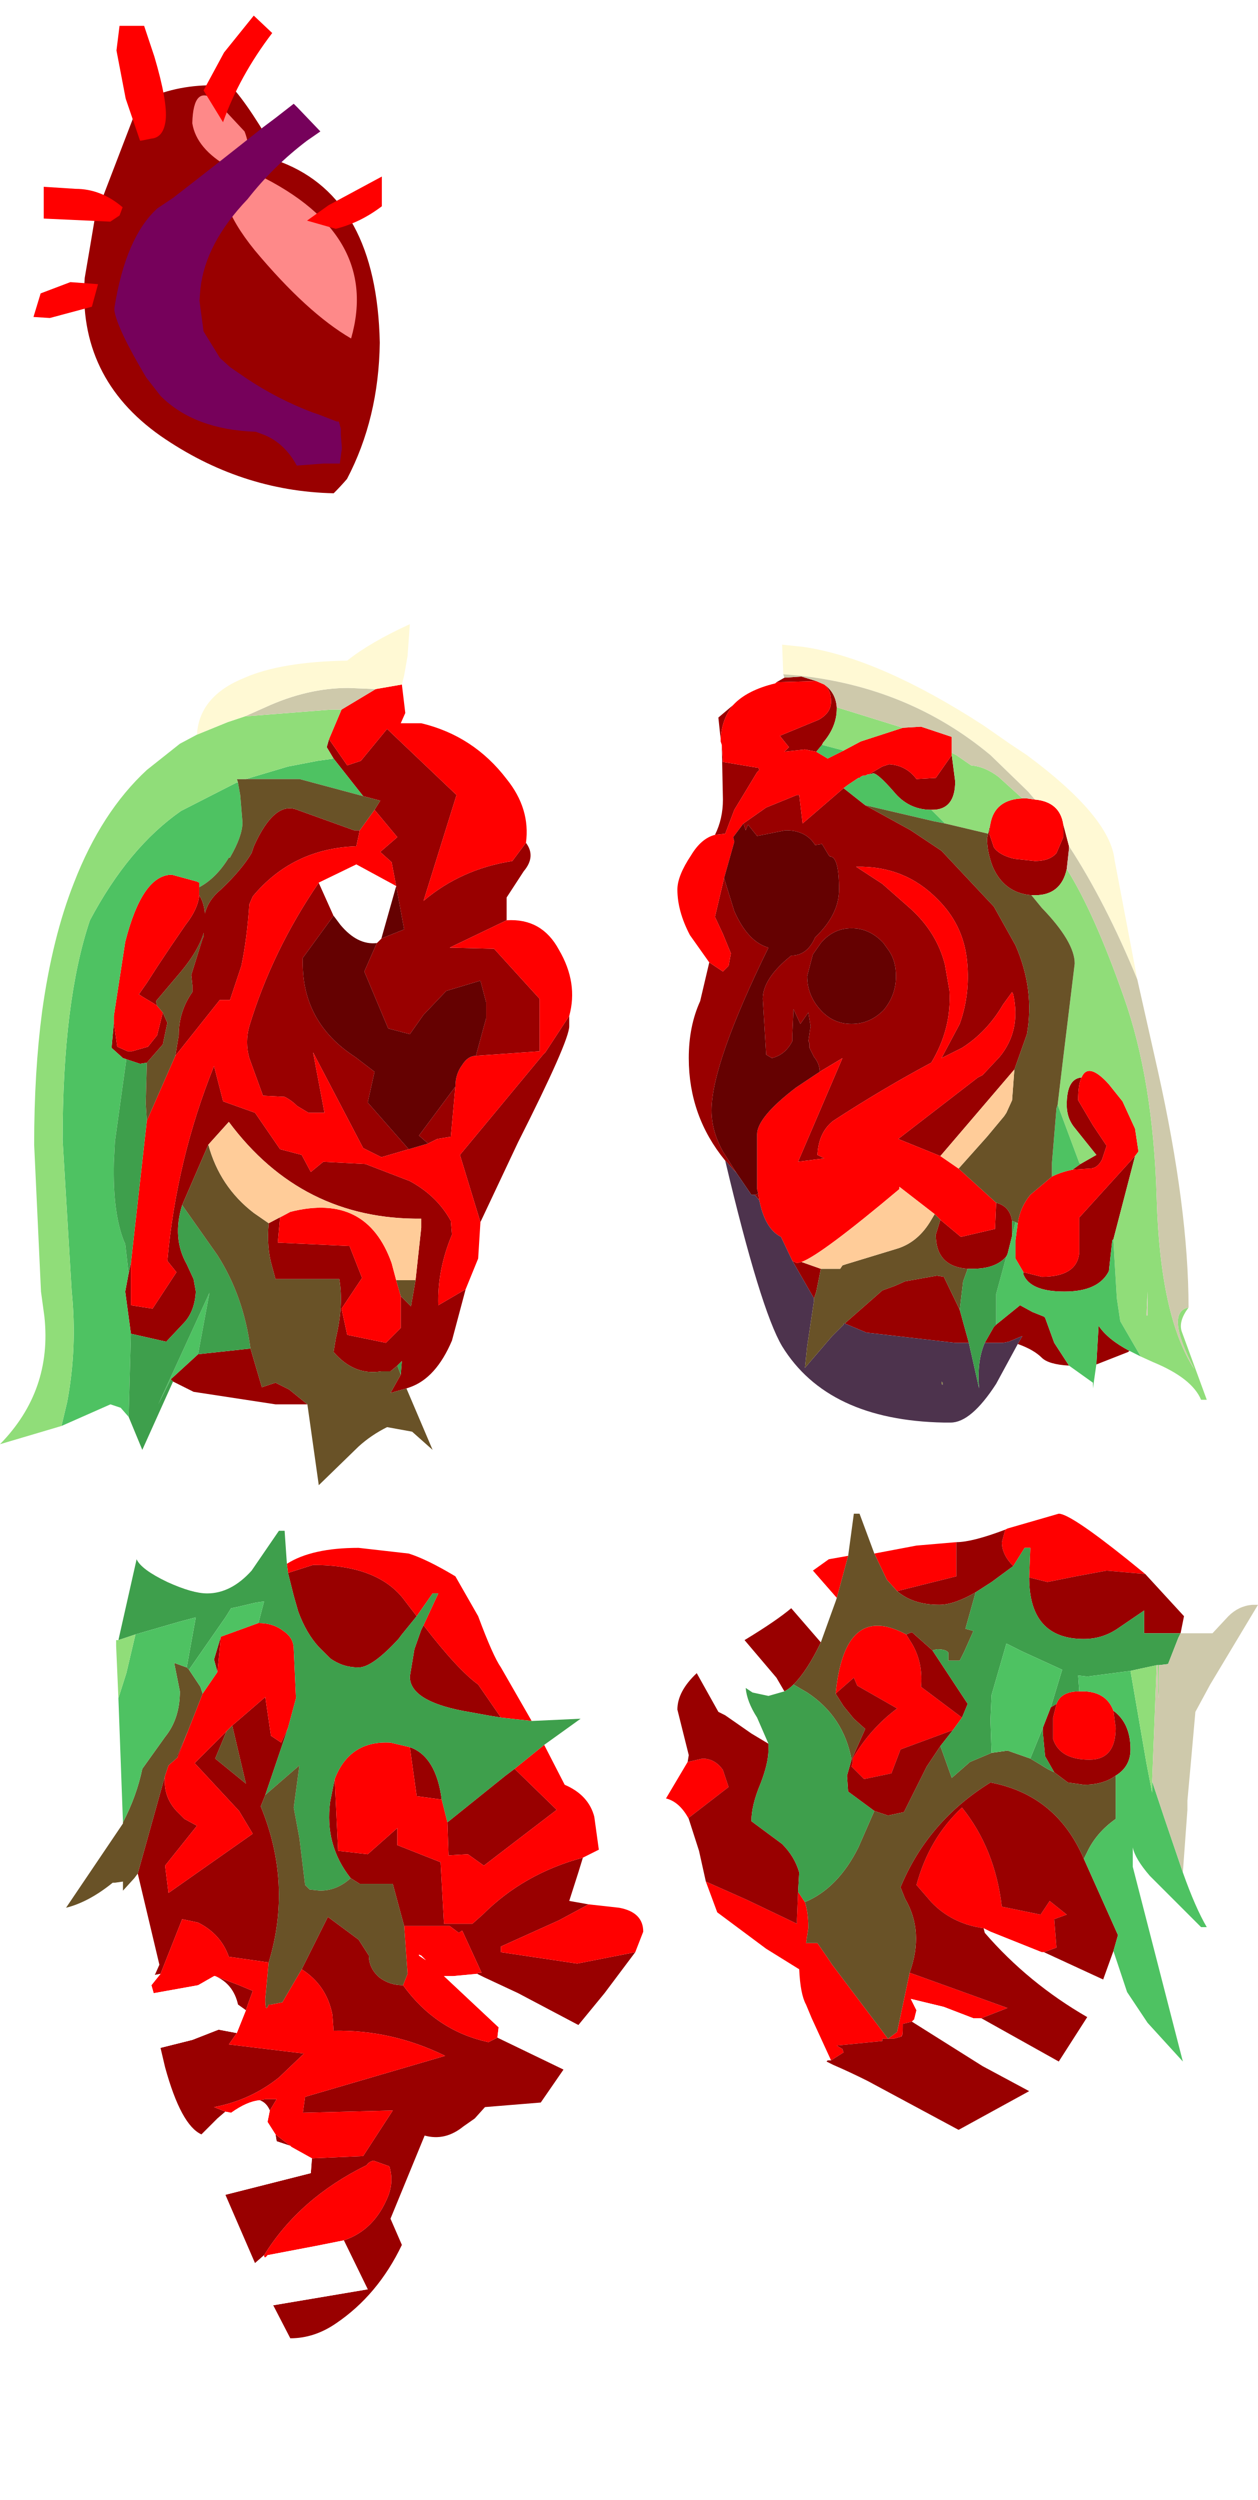 <?xml version="1.0" encoding="UTF-8" standalone="no"?>
<svg xmlns:ffdec="https://www.free-decompiler.com/flash" xmlns:xlink="http://www.w3.org/1999/xlink" ffdec:objectType="frame" height="109.75px" width="55.25px" xmlns="http://www.w3.org/2000/svg">
  <g transform="matrix(1.0, 0.0, 0.0, 1.0, 25.6, 57.8)">
    <use ffdec:characterId="1169" height="24.15" id="heart" transform="matrix(0.9, 0.0, 0.0, 0.9, -24.13, -57.79)" width="18.6" xlink:href="#sprite0"/>
    <use ffdec:characterId="1624" height="34.15" id="chunk1" transform="matrix(1.0, 0.0, 0.0, 1.0, 4.15, -29.5)" width="23.25" xlink:href="#sprite6"/>
    <use ffdec:characterId="1626" height="28.3" id="chunk2" transform="matrix(1.0, 0.0, 0.0, 1.0, 2.15, 7.4)" width="27.5" xlink:href="#sprite7"/>
    <use ffdec:characterId="1628" height="35.45" id="chunk3" transform="matrix(1.0, 0.0, 0.0, 1.0, -22.7, 9.4)" width="26.25" xlink:href="#sprite8"/>
    <use ffdec:characterId="1630" height="37.8" id="chunk4" transform="matrix(1.0, 0.0, 0.0, 1.0, -25.6, -30.4)" width="25.15" xlink:href="#sprite9"/>
    <use ffdec:characterId="1138" height="0.0" id="spineRef" transform="matrix(1.0, 0.0, 0.0, 1.0, 5.05, -33.2)" width="0.0" xlink:href="#sprite10"/>
  </g>
  <defs>
    <g id="sprite0" transform="matrix(1.0, 0.0, 0.0, 1.0, 9.7, 14.1)">
      <use ffdec:characterId="1152" height="20.0" transform="matrix(1.0, 0.0, 0.0, 1.0, -7.25, -9.95)" width="15.2" xlink:href="#morphshape0"/>
      <use ffdec:characterId="1153" height="13.85" transform="matrix(1.0, 0.0, 0.0, 1.0, -1.95, -9.45)" width="8.55" xlink:href="#morphshape1"/>
      <use ffdec:characterId="1154" height="18.1" transform="matrix(1.0, 0.0, 0.0, 1.0, -5.75, -9.5)" width="11.1" xlink:href="#morphshape2"/>
      <use ffdec:characterId="1156" height="2.55" transform="matrix(1.0, 0.0, 0.0, 1.0, 3.65, -5.5)" width="3.65" xlink:href="#sprite1"/>
      <use ffdec:characterId="1158" height="5.2" transform="matrix(1.0, 0.0, 0.0, 1.0, -1.4, -13.35)" width="3.35" xlink:href="#sprite2"/>
      <use ffdec:characterId="1160" height="5.6" transform="matrix(1.0, 0.0, 0.0, 1.0, -5.65, -12.85)" width="2.4" xlink:href="#sprite3"/>
      <use ffdec:characterId="1162" height="1.7" transform="matrix(1.0, 0.0, 0.0, 1.0, -9.2, -5.0)" width="3.85" xlink:href="#sprite4"/>
      <use ffdec:characterId="1164" height="1.75" transform="matrix(1.0, 0.0, 0.0, 1.0, -9.7, -0.35)" width="3.15" xlink:href="#sprite5"/>
    </g>
    <g id="morphshape0" transform="matrix(1.0, 0.0, 0.0, 1.0, 7.25, 9.95)">
      <path d="M-7.2 -0.55 Q-7.55 4.3 -3.5 7.15 0.4 9.85 4.95 9.95 5.3 9.6 5.6 9.25 7.15 6.3 7.2 2.6 7.05 -4.4 2.4 -6.2 0.85 -8.95 -0.05 -9.9 L-1.2 -9.95 Q-3.05 -9.9 -4.55 -9.1 L-6.7 -3.5 Q-6.95 -2.0 -7.2 -0.55" fill="#990000" fill-rule="evenodd" stroke="none"/>
      <path d="M-7.2 -0.55 Q-6.95 -2.0 -6.7 -3.5 L-4.55 -9.1 Q-3.05 -9.9 -1.2 -9.95 L-0.05 -9.9 Q0.85 -8.95 2.4 -6.2 7.05 -4.4 7.2 2.6 7.15 6.3 5.6 9.25 5.3 9.6 4.95 9.95 0.4 9.85 -3.5 7.15 -7.55 4.3 -7.2 -0.55 Z" fill="none" stroke="#000000" stroke-linecap="round" stroke-linejoin="round" stroke-opacity="0.0" stroke-width="0.0"/>
    </g>
    <g id="morphshape1" transform="matrix(1.0, 0.0, 0.0, 1.0, 1.95, 9.45)">
      <path d="M-1.95 -8.1 Q-1.75 -6.85 -0.15 -5.95 -1.05 -4.55 1.1 -1.9 3.65 1.15 5.8 2.4 7.3 -2.85 0.8 -5.8 0.9 -6.95 0.6 -7.7 -0.1 -8.45 -0.8 -9.2 -1.9 -10.05 -1.95 -8.1" fill="#fe8989" fill-rule="evenodd" stroke="none"/>
      <path d="M-1.95 -8.1 Q-1.9 -10.05 -0.8 -9.2 -0.1 -8.45 0.6 -7.7 0.9 -6.95 0.8 -5.8 7.3 -2.85 5.8 2.4 3.65 1.15 1.1 -1.9 -1.05 -4.55 -0.15 -5.95 -1.75 -6.85 -1.95 -8.1 Z" fill="none" stroke="#000000" stroke-linecap="round" stroke-linejoin="round" stroke-opacity="0.0" stroke-width="0.0"/>
    </g>
    <g id="morphshape2" transform="matrix(1.0, 0.0, 0.0, 1.0, 5.75, 9.5)">
      <path d="M-5.75 0.9 L-5.75 1.05 Q-5.6 1.95 -4.2 4.3 L-3.5 5.2 Q-1.85 6.85 1.15 6.95 L1.55 7.1 Q2.55 7.5 3.15 8.6 3.8 8.55 4.45 8.5 L5.25 8.5 5.35 7.75 5.3 7.1 5.3 6.8 5.2 6.45 5.1 6.45 4.2 6.1 3.9 6.0 Q2.2 5.35 0.7 4.35 L-0.1 3.8 -0.6 3.35 -1.4 2.05 Q-1.5 1.3 -1.6 0.55 L-1.55 -0.05 Q-1.3 -2.25 0.75 -4.4 L0.75 -4.4 Q2.0 -6.0 3.65 -7.25 L4.3 -7.7 3.2 -8.85 3.0 -9.05 2.1 -8.35 1.5 -7.9 Q-0.7 -6.15 -2.9 -4.45 L-3.65 -3.95 Q-5.2 -2.55 -5.75 0.9" fill="#76015b" fill-rule="evenodd" stroke="none"/>
      <path d="M-5.75 0.9 Q-5.2 -2.55 -3.65 -3.95 L-2.9 -4.45 Q-0.7 -6.15 1.5 -7.9 L2.1 -8.35 3.0 -9.05 3.2 -8.85 4.3 -7.7 3.65 -7.25 Q2.0 -6.0 0.75 -4.4 L0.75 -4.4 Q-1.3 -2.25 -1.55 -0.05 L-1.6 0.55 Q-1.5 1.3 -1.4 2.05 L-0.6 3.35 -0.1 3.8 0.7 4.35 Q2.2 5.35 3.9 6.0 L4.2 6.1 5.1 6.45 5.2 6.45 5.3 6.8 5.3 7.1 5.35 7.75 5.25 8.5 4.45 8.5 Q3.8 8.55 3.15 8.6 2.55 7.5 1.55 7.1 L1.15 6.95 Q-1.85 6.85 -3.5 5.2 L-4.2 4.3 Q-5.6 1.95 -5.75 1.05 L-5.75 0.9 Z" fill="none" stroke="#000000" stroke-linecap="round" stroke-linejoin="round" stroke-opacity="0.0" stroke-width="0.0"/>
    </g>
    <g id="sprite1" transform="matrix(1.0, 0.0, 0.0, 1.0, 1.8, 1.3)">
      <use ffdec:characterId="1155" height="2.55" transform="matrix(1.0, 0.0, 0.0, 1.0, -1.8, -1.3)" width="3.65" xlink:href="#shape0"/>
    </g>
    <g id="shape0" transform="matrix(1.0, 0.0, 0.0, 1.0, 1.8, 1.3)">
      <path d="M-1.8 0.85 L-0.75 0.1 1.85 -1.3 1.85 0.15 Q0.8 0.95 -0.4 1.25 L-1.8 0.85" fill="#ff0000" fill-rule="evenodd" stroke="none"/>
    </g>
    <g id="sprite2" transform="matrix(1.0, 0.0, 0.0, 1.0, 1.65, 2.6)">
      <use ffdec:characterId="1157" height="5.2" transform="matrix(1.0, 0.0, 0.0, 1.0, -1.65, -2.6)" width="3.35" xlink:href="#shape1"/>
    </g>
    <g id="shape1" transform="matrix(1.0, 0.0, 0.0, 1.0, 1.65, 2.6)">
      <path d="M1.7 -1.75 Q0.1 0.35 -0.7 2.6 L-1.65 1.05 -0.65 -0.8 0.8 -2.6 1.7 -1.75" fill="#ff0000" fill-rule="evenodd" stroke="none"/>
    </g>
    <g id="sprite3" transform="matrix(1.0, 0.0, 0.0, 1.0, 1.2, 2.8)">
      <use ffdec:characterId="1159" height="5.6" transform="matrix(1.0, 0.0, 0.0, 1.0, -1.2, -2.8)" width="2.4" xlink:href="#shape2"/>
    </g>
    <g id="shape2" transform="matrix(1.0, 0.0, 0.0, 1.0, 1.2, 2.8)">
      <path d="M-1.05 -2.8 L0.15 -2.8 0.65 -1.3 Q1.3 0.9 1.2 1.8 1.1 2.65 0.5 2.7 L0.0 2.8 -0.05 2.8 -0.75 0.75 -1.2 -1.6 -1.05 -2.8" fill="#ff0000" fill-rule="evenodd" stroke="none"/>
    </g>
    <g id="sprite4" transform="matrix(1.0, 0.0, 0.0, 1.0, 1.95, 0.85)">
      <use ffdec:characterId="1161" height="1.7" transform="matrix(1.0, 0.0, 0.0, 1.0, -1.95, -0.85)" width="3.85" xlink:href="#shape3"/>
    </g>
    <g id="shape3" transform="matrix(1.0, 0.0, 0.0, 1.0, 1.95, 0.85)">
      <path d="M1.75 0.55 L1.3 0.85 -1.95 0.7 -1.95 -0.85 -0.4 -0.75 Q0.85 -0.75 1.9 0.15 L1.75 0.55" fill="#ff0000" fill-rule="evenodd" stroke="none"/>
    </g>
    <g id="sprite5" transform="matrix(1.0, 0.0, 0.0, 1.0, 1.6, 0.85)">
      <use ffdec:characterId="1163" height="1.75" transform="matrix(1.0, 0.0, 0.0, 1.0, -1.6, -0.85)" width="3.15" xlink:href="#shape4"/>
    </g>
    <g id="shape4" transform="matrix(1.0, 0.0, 0.0, 1.0, 1.6, 0.85)">
      <path d="M0.2 -0.85 L1.55 -0.75 1.25 0.35 -0.8 0.9 -1.6 0.85 -1.25 -0.3 0.2 -0.85" fill="#ff0000" fill-rule="evenodd" stroke="none"/>
    </g>
    <g id="sprite6" transform="matrix(1.0, 0.0, 0.0, 1.0, 11.1, 17.85)">
      <use ffdec:characterId="1623" height="34.15" transform="matrix(1.0, 0.0, 0.0, 1.0, -11.1, -17.85)" width="23.25" xlink:href="#shape5"/>
    </g>
    <g id="shape5" transform="matrix(1.0, 0.0, 0.0, 1.0, 11.1, 17.85)">
      <path d="M0.55 14.55 L0.55 14.65 0.5 14.6 0.5 14.5 0.55 14.55" fill="#8d8c47" fill-rule="evenodd" stroke="none"/>
      <path d="M-5.0 -13.15 L-5.5 -13.25 -6.4 -13.15 -6.2 -13.35 -6.6 -13.85 -4.9 -14.55 Q-4.35 -14.85 -4.35 -15.35 -4.35 -15.85 -4.65 -16.1 -4.15 -15.75 -4.1 -15.1 L-4.1 -15.05 Q-4.1 -14.25 -4.7 -13.55 L-4.75 -13.45 -5.0 -13.15 M-5.0 -16.25 L-6.75 -16.2 -6.4 -16.4 -5.65 -16.45 -5.0 -16.25 M-8.65 -15.2 Q-9.15 -14.6 -9.2 -13.7 L-9.3 -14.65 -8.65 -15.2 M-9.15 -13.45 L-9.1 -12.7 -7.6 -12.45 -7.55 -12.45 -7.5 -12.35 -7.6 -12.25 -8.6 -10.6 -9.0 -9.55 -9.45 -9.5 Q-9.1 -10.2 -9.1 -11.05 L-9.15 -13.45 M-9.7 -3.9 L-9.1 -3.5 -8.85 -3.75 -8.75 -4.3 -9.1 -5.15 -9.45 -5.9 -9.05 -7.6 -8.6 -6.15 Q-8.0 -4.8 -7.1 -4.55 -9.6 0.55 -9.6 2.6 -9.6 3.5 -9.1 4.4 L-8.5 5.35 -8.9 4.9 -9.0 4.8 Q-10.6 2.85 -10.6 0.3 -10.6 -1.1 -10.1 -2.2 L-9.7 -3.9 M-8.2 -10.0 L-7.2 -10.7 -5.85 -11.25 -5.75 -11.25 -5.6 -10.0 -3.8 -11.55 -2.85 -10.8 -1.85 -10.25 -0.85 -9.7 0.5 -8.8 2.8 -6.35 3.75 -4.65 Q4.6 -2.7 4.25 -0.75 L3.7 0.8 0.45 4.6 -1.4 3.85 2.1 1.15 2.3 1.05 3.05 0.25 Q4.0 -0.9 3.65 -2.5 L3.6 -2.6 3.2 -2.05 Q2.5 -0.85 1.4 -0.15 L0.5 0.3 1.3 -1.2 Q1.8 -2.6 1.6 -4.15 1.4 -5.6 0.35 -6.65 -1.1 -8.15 -3.25 -8.1 L-2.1 -7.35 -0.85 -6.25 Q0.3 -5.2 0.65 -3.8 L0.85 -2.65 Q0.95 -1.0 0.05 0.5 -2.1 1.65 -4.25 3.05 -4.9 3.55 -4.95 4.55 L-4.65 4.7 -5.8 4.85 -3.85 0.3 -4.85 0.9 Q-4.85 0.55 -5.1 0.25 L-5.3 -0.15 -5.3 -0.35 -5.35 -0.45 -5.25 -1.1 -5.35 -1.7 -5.7 -1.2 -6.0 -1.85 -6.05 -0.75 -6.05 -0.45 Q-6.35 0.15 -6.95 0.3 L-7.2 0.15 -7.35 -2.3 Q-7.35 -3.2 -6.1 -4.2 -5.4 -4.2 -5.05 -5.0 -4.0 -6.0 -4.0 -7.1 -4.0 -8.55 -4.4 -8.55 L-4.45 -8.6 -4.75 -9.1 -5.05 -9.05 Q-5.45 -9.7 -6.35 -9.7 L-7.1 -9.55 -7.6 -9.45 -8.0 -9.95 -8.1 -9.7 -8.2 -10.0 M-2.7 -12.15 L-2.1 -12.5 -1.8 -12.6 Q-1.05 -12.55 -0.6 -11.95 L0.25 -12.0 0.95 -13.0 1.1 -11.85 Q1.1 -10.6 0.1 -10.6 L0.05 -10.6 Q-0.95 -10.6 -1.6 -11.4 -2.3 -12.2 -2.5 -12.2 L-2.7 -12.15 M2.55 -9.55 L2.65 -10.0 2.6 -9.6 2.6 -9.55 2.8 -8.95 Q3.05 -8.6 3.7 -8.45 L4.6 -8.35 Q5.25 -8.35 5.55 -8.7 L5.85 -9.4 5.85 -9.7 5.85 -9.95 6.1 -9.0 6.1 -8.9 6.0 -8.0 Q5.75 -6.85 4.6 -6.85 L4.45 -6.85 Q3.25 -6.95 2.75 -8.1 2.5 -8.75 2.5 -9.35 L2.55 -9.55 M8.75 13.15 L8.7 13.2 7.3 13.75 7.4 12.05 Q7.8 12.65 8.75 13.15 M6.1 13.8 Q5.2 13.75 4.9 13.45 4.55 13.1 3.85 12.85 L4.05 12.5 3.45 12.75 3.2 12.8 2.9 12.8 2.4 12.8 2.8 12.1 2.9 12.0 3.95 11.15 4.5 11.45 5.0 11.65 5.05 11.7 5.45 12.8 6.1 13.8 M2.9 6.65 Q3.5 6.8 3.6 7.45 L3.6 7.65 3.6 8.1 3.4 8.9 3.35 9.0 Q2.9 9.55 1.85 9.55 L1.65 9.55 Q0.25 9.45 0.25 8.05 L0.45 7.4 1.35 8.15 2.85 7.8 2.9 6.65 M6.6 4.95 L7.3 4.55 6.3 3.3 Q6.0 2.9 6.0 2.35 6.0 1.2 6.65 1.15 6.5 1.45 6.5 2.15 L7.15 3.25 7.75 4.15 7.55 4.75 Q7.35 5.15 7.0 5.15 L6.25 5.2 6.6 4.95 M9.0 4.6 L8.05 8.25 8.0 8.3 7.85 9.65 Q7.4 10.55 5.9 10.55 4.4 10.55 4.1 9.8 L4.1 9.7 4.9 9.9 Q6.45 9.9 6.55 8.85 L6.55 7.3 9.0 4.6 M-5.4 -3.3 Q-5.4 -2.45 -4.8 -1.8 -4.25 -1.2 -3.45 -1.2 -2.65 -1.2 -2.05 -1.8 -1.5 -2.45 -1.5 -3.3 -1.5 -3.95 -1.8 -4.4 L-2.05 -4.75 Q-2.65 -5.4 -3.45 -5.4 -4.25 -5.4 -4.8 -4.75 L-5.15 -4.25 -5.4 -3.3 M-7.7 6.3 L-7.55 6.25 -7.5 6.55 -7.7 6.3 M-6.05 9.2 L-5.85 9.3 -5.65 9.25 -4.8 9.55 -5.0 10.55 -5.1 10.85 -6.05 9.2 M-3.75 11.95 L-2.1 10.5 -1.55 10.3 -1.1 10.1 0.3 9.85 0.6 9.9 1.3 11.35 1.45 11.9 1.7 12.8 1.1 12.8 -2.8 12.35 -3.75 11.95" fill="#990000" fill-rule="evenodd" stroke="none"/>
      <path d="M0.95 -13.1 L0.95 -13.0 0.25 -12.0 -0.6 -11.95 Q-1.05 -12.55 -1.8 -12.6 L-2.1 -12.5 -2.7 -12.15 -2.75 -12.15 -2.85 -12.1 -2.95 -12.1 -3.05 -12.05 -3.1 -12.0 -3.15 -12.0 -3.45 -11.8 -3.6 -11.7 -3.8 -11.55 -5.6 -10.0 -5.75 -11.25 -5.85 -11.25 -7.2 -10.7 -8.2 -10.0 -8.65 -9.4 -8.6 -9.2 -9.05 -7.6 -9.45 -5.9 -9.1 -5.15 -8.75 -4.3 -8.85 -3.75 -9.1 -3.5 -9.7 -3.9 -10.55 -5.1 Q-11.1 -6.15 -11.1 -7.1 -11.1 -7.7 -10.5 -8.6 -10.05 -9.35 -9.45 -9.5 L-9.0 -9.55 -8.6 -10.6 -7.6 -12.25 -7.5 -12.35 -7.55 -12.45 -7.6 -12.45 -9.1 -12.7 -9.15 -13.45 -9.2 -13.6 -9.2 -13.7 Q-9.15 -14.6 -8.65 -15.2 -8.05 -15.85 -6.8 -16.15 L-6.75 -16.2 -5.0 -16.25 -4.65 -16.1 Q-4.35 -15.85 -4.35 -15.35 -4.35 -14.85 -4.9 -14.55 L-6.6 -13.85 -6.2 -13.35 -6.4 -13.15 -5.5 -13.25 -5.0 -13.15 -4.5 -12.85 -3.8 -13.2 -3.05 -13.6 -1.2 -14.2 -0.4 -14.25 0.95 -13.8 0.95 -13.1 M2.65 -10.0 Q2.85 -11.05 4.05 -11.1 L4.25 -11.1 4.6 -11.05 Q5.7 -10.95 5.85 -9.95 L5.85 -9.7 5.85 -9.4 5.55 -8.7 Q5.25 -8.35 4.6 -8.35 L3.7 -8.45 Q3.05 -8.6 2.8 -8.95 L2.6 -9.55 2.6 -9.6 2.65 -10.0 M-4.85 0.9 L-3.85 0.3 -5.8 4.85 -4.65 4.7 -4.95 4.55 Q-4.9 3.55 -4.25 3.05 -2.1 1.65 0.05 0.5 0.95 -1.0 0.85 -2.65 L0.65 -3.8 Q0.3 -5.2 -0.85 -6.25 L-2.1 -7.35 -3.25 -8.1 Q-1.1 -8.15 0.35 -6.65 1.4 -5.6 1.6 -4.15 1.8 -2.6 1.3 -1.2 L0.5 0.3 1.4 -0.15 Q2.5 -0.85 3.2 -2.05 L3.6 -2.6 3.65 -2.5 Q4.0 -0.9 3.05 0.25 L2.3 1.05 2.1 1.15 -1.4 3.85 0.45 4.6 1.25 5.15 2.9 6.65 2.85 7.8 1.35 8.15 0.45 7.4 0.2 7.15 -1.35 5.95 -1.35 6.05 Q-4.8 8.95 -5.65 9.25 L-5.85 9.3 -6.05 9.2 -6.55 8.15 Q-7.25 7.8 -7.5 6.55 L-7.55 6.25 -7.6 6.05 -7.6 3.65 Q-7.6 2.9 -5.9 1.6 L-4.85 0.9 M3.85 7.55 Q3.95 6.85 4.4 6.3 L5.35 5.5 Q5.75 5.3 6.25 5.2 L7.0 5.15 Q7.35 5.15 7.55 4.75 L7.75 4.15 7.15 3.25 6.5 2.15 Q6.5 1.45 6.65 1.15 6.95 0.45 7.85 1.45 L8.45 2.2 9.0 3.4 9.15 4.4 9.0 4.6 6.55 7.3 6.55 8.85 Q6.45 9.9 4.9 9.9 L4.1 9.7 3.75 9.1 3.75 8.3 3.85 7.55" fill="#ff0000" fill-rule="evenodd" stroke="none"/>
      <path d="M-9.05 -7.6 L-8.6 -9.2 -8.65 -9.4 -8.2 -10.0 -8.1 -9.7 -8.0 -9.95 -7.6 -9.45 -7.1 -9.55 -6.35 -9.7 Q-5.45 -9.7 -5.05 -9.05 L-4.75 -9.1 -4.45 -8.6 -4.4 -8.55 Q-4.0 -8.55 -4.0 -7.1 -4.0 -6.0 -5.05 -5.0 -5.4 -4.2 -6.1 -4.2 -7.35 -3.2 -7.35 -2.3 L-7.2 0.15 -6.95 0.3 Q-6.35 0.15 -6.05 -0.45 L-6.05 -0.75 -6.0 -1.85 -5.7 -1.2 -5.35 -1.7 -5.25 -1.1 -5.35 -0.45 -5.3 -0.35 -5.3 -0.15 -5.1 0.25 Q-4.85 0.55 -4.85 0.9 L-5.9 1.6 Q-7.6 2.9 -7.6 3.65 L-7.6 6.05 -7.55 6.25 -7.7 6.3 -7.85 6.3 -8.5 5.35 -9.1 4.4 Q-9.6 3.5 -9.6 2.6 -9.6 0.55 -7.1 -4.55 -8.0 -4.8 -8.6 -6.15 L-9.05 -7.6 M-5.4 -3.3 L-5.15 -4.25 -4.8 -4.75 Q-4.25 -5.4 -3.45 -5.4 -2.65 -5.4 -2.05 -4.75 L-1.8 -4.4 Q-1.5 -3.95 -1.5 -3.3 -1.5 -2.45 -2.05 -1.8 -2.65 -1.2 -3.45 -1.2 -4.25 -1.2 -4.8 -1.8 -5.4 -2.45 -5.4 -3.3" fill="#650101" fill-rule="evenodd" stroke="none"/>
      <path d="M3.85 12.85 L2.9 14.6 Q1.8 16.3 0.9 16.3 L0.6 16.3 Q-4.5 16.2 -6.5 12.95 -7.45 11.35 -9.0 4.8 L-8.9 4.9 -8.5 5.35 -7.85 6.3 -7.7 6.3 -7.5 6.55 Q-7.25 7.8 -6.55 8.15 L-6.05 9.2 -5.1 10.85 -5.1 10.95 -5.4 12.95 -5.5 13.9 -4.6 12.85 -4.3 12.5 -3.8 12.0 -3.8 11.95 -3.75 11.95 -2.8 12.35 1.1 12.8 1.7 12.8 2.15 14.8 Q2.05 13.6 2.4 12.8 L2.9 12.8 3.2 12.8 3.45 12.75 4.05 12.5 3.85 12.85 M0.55 14.55 L0.5 14.5 0.5 14.6 0.55 14.65 0.55 14.55" fill="#4d334d" fill-rule="evenodd" stroke="none"/>
      <path d="M-6.45 -16.55 L-6.5 -17.85 -5.55 -17.75 Q-2.2 -17.25 2.35 -14.3 L3.5 -13.5 4.25 -13.0 Q7.9 -10.3 8.1 -8.4 L9.1 -3.15 Q7.7 -6.55 6.1 -9.0 L5.85 -9.95 Q5.7 -10.95 4.6 -11.05 L4.3 -11.4 2.65 -13.0 Q-0.95 -16.0 -5.85 -16.5 L-6.45 -16.55" fill="#fff9d4" fill-rule="evenodd" stroke="none"/>
      <path d="M0.95 -13.0 L0.95 -13.1 1.15 -13.0 1.8 -12.55 Q2.4 -12.5 3.0 -12.05 L4.05 -11.1 Q2.85 -11.05 2.65 -10.0 L2.55 -9.55 0.65 -10.0 0.05 -10.6 0.1 -10.6 Q1.1 -10.6 1.1 -11.85 L0.95 -13.0 M-1.2 -14.2 L-3.05 -13.6 -3.8 -13.2 -4.75 -13.45 -4.7 -13.55 Q-4.1 -14.25 -4.1 -15.05 L-4.1 -15.1 -1.2 -14.2 M11.35 11.25 Q10.9 11.85 11.05 12.3 L12.15 15.3 11.9 15.3 Q11.5 14.35 9.8 13.65 L9.25 13.4 8.35 11.85 8.2 10.85 8.05 8.35 8.05 8.25 9.0 4.6 9.15 4.4 9.0 3.4 8.45 2.2 7.85 1.45 Q6.95 0.45 6.65 1.15 6.0 1.2 6.0 2.35 6.0 2.9 6.3 3.3 L7.3 4.55 6.6 4.95 6.55 4.9 5.6 2.35 5.85 0.25 6.35 -3.85 Q6.35 -4.8 4.9 -6.3 L4.45 -6.85 4.6 -6.85 Q5.75 -6.85 6.0 -8.0 7.2 -6.1 8.5 -2.4 9.8 1.25 9.95 6.45 10.1 11.65 11.6 13.95 10.3 11.45 11.35 11.25 M9.5 11.6 L9.55 11.6 9.55 10.55 9.5 11.6" fill="#90dd79" fill-rule="evenodd" stroke="none"/>
      <path d="M0.95 -13.1 L0.95 -13.8 -0.4 -14.25 -1.2 -14.2 -4.1 -15.1 Q-4.15 -15.75 -4.65 -16.1 L-5.0 -16.25 -5.65 -16.45 -6.4 -16.4 -6.45 -16.55 -5.85 -16.5 Q-0.95 -16.0 2.65 -13.0 L4.3 -11.4 4.6 -11.05 4.25 -11.1 4.05 -11.1 3.0 -12.05 Q2.4 -12.5 1.8 -12.55 L1.15 -13.0 0.95 -13.1 M9.1 -3.15 L10.0 0.85 Q11.35 6.9 11.35 11.25 10.3 11.45 11.6 13.95 10.1 11.65 9.95 6.45 9.8 1.25 8.5 -2.4 7.2 -6.1 6.0 -8.0 L6.1 -8.9 6.1 -9.0 Q7.7 -6.55 9.1 -3.15 M9.5 11.6 L9.55 10.55 9.55 11.6 9.5 11.6" fill="#cec9ab" fill-rule="evenodd" stroke="none"/>
      <path d="M-3.8 -13.2 L-4.5 -12.85 -5.0 -13.15 -4.75 -13.45 -3.8 -13.2 M-3.8 -11.55 L-3.6 -11.7 -3.45 -11.8 -3.15 -12.0 -3.1 -12.0 -3.05 -12.05 -2.95 -12.1 -2.85 -12.1 -2.75 -12.15 -2.7 -12.15 -2.5 -12.2 Q-2.3 -12.2 -1.6 -11.4 -0.95 -10.6 0.05 -10.6 L0.65 -10.0 0.15 -10.1 -2.85 -10.8 -3.8 -11.55 M9.25 13.4 L8.75 13.15 Q7.8 12.65 7.4 12.05 L7.3 13.75 7.15 14.8 7.15 14.55 6.1 13.8 5.45 12.8 5.05 11.7 5.0 11.65 4.5 11.45 3.95 11.15 2.9 12.0 2.9 10.65 3.35 9.0 3.4 8.9 3.6 8.1 3.75 7.5 3.85 7.55 3.75 8.3 3.75 9.1 4.1 9.7 4.1 9.8 Q4.4 10.55 5.9 10.55 7.4 10.55 7.85 9.65 L8.0 8.3 8.05 8.25 8.05 8.35 8.2 10.85 8.35 11.85 9.25 13.4 M5.35 5.5 L5.35 4.9 5.55 2.5 5.6 2.35 6.55 4.9 6.6 4.95 6.25 5.2 Q5.75 5.3 5.35 5.5" fill="#4ec262" fill-rule="evenodd" stroke="none"/>
      <path d="M0.65 -10.0 L2.55 -9.55 2.5 -9.35 Q2.5 -8.75 2.75 -8.1 3.25 -6.95 4.45 -6.85 L4.9 -6.3 Q6.35 -4.8 6.35 -3.85 L5.85 0.25 5.6 2.35 5.55 2.5 5.35 4.9 5.35 5.5 4.4 6.3 Q3.95 6.85 3.85 7.55 L3.75 7.5 3.6 7.45 Q3.5 6.8 2.9 6.65 L1.25 5.15 2.5 3.75 3.25 2.85 3.35 2.7 3.6 2.15 3.7 0.8 4.25 -0.75 Q4.6 -2.7 3.75 -4.65 L2.8 -6.35 0.5 -8.8 -0.85 -9.7 -1.85 -10.25 -2.85 -10.8 0.15 -10.1 0.65 -10.0 M0.2 7.15 L0.45 7.4 0.25 8.05 Q0.25 9.45 1.65 9.55 L1.45 10.1 1.3 11.35 0.6 9.9 0.3 9.85 -1.1 10.1 -1.55 10.3 -2.1 10.5 -3.75 11.95 -3.8 11.95 -3.8 12.0 -4.3 12.5 -4.6 12.85 -5.5 13.9 -5.4 12.95 -5.1 10.95 -5.1 10.85 -5.0 10.55 -4.8 9.55 -4.5 9.55 -3.95 9.55 -3.85 9.4 -3.7 9.35 -1.4 8.65 Q-0.5 8.35 0.05 7.4 L0.2 7.15" fill="#695227" fill-rule="evenodd" stroke="none"/>
      <path d="M0.45 4.6 L3.7 0.8 3.6 2.15 3.35 2.7 3.25 2.85 2.5 3.75 1.25 5.15 0.45 4.6 M-5.65 9.25 Q-4.8 8.95 -1.35 6.05 L-1.35 5.95 0.2 7.15 0.05 7.4 Q-0.5 8.35 -1.4 8.65 L-3.7 9.35 -3.85 9.4 -3.95 9.55 -4.5 9.55 -4.8 9.55 -5.65 9.25" fill="#ffcc99" fill-rule="evenodd" stroke="none"/>
      <path d="M3.6 7.45 L3.75 7.5 3.6 8.1 3.6 7.65 3.6 7.45 M1.3 11.35 L1.45 10.1 1.65 9.55 1.85 9.55 Q2.9 9.55 3.35 9.0 L2.9 10.65 2.9 12.0 2.8 12.1 2.4 12.8 Q2.05 13.6 2.15 14.8 L1.7 12.8 1.45 11.9 1.3 11.35" fill="#3e9f4c" fill-rule="evenodd" stroke="none"/>
    </g>
    <g id="sprite7" transform="matrix(1.0, 0.0, 0.0, 1.0, 14.0, 14.5)">
      <use ffdec:characterId="1625" height="28.3" transform="matrix(1.0, 0.0, 0.0, 1.0, -14.0, -14.5)" width="27.5" xlink:href="#shape6"/>
    </g>
    <g id="shape6" transform="matrix(1.0, 0.0, 0.0, 1.0, 14.0, 14.5)">
      <path d="M2.4 -12.55 L2.5 -12.6 4.75 -13.25 Q5.25 -13.25 7.75 -11.25 L8.55 -10.6 6.85 -10.75 5.5 -10.5 4.25 -10.25 3.45 -10.45 3.5 -11.75 3.25 -11.75 2.75 -10.95 Q2.25 -11.45 2.25 -12.0 L2.4 -12.55 M-5.25 10.75 L-6.1 8.9 -6.35 8.3 Q-6.6 7.85 -6.65 6.75 L-8.1 5.85 -10.25 4.25 -10.75 2.9 -8.95 3.7 -6.75 4.75 -6.75 4.55 -6.7 3.35 -6.4 3.8 Q-6.25 4.25 -6.25 4.9 L-6.25 4.95 -6.35 5.6 -5.85 5.6 -5.4 6.25 -5.2 6.55 -2.75 9.8 -2.35 9.5 -1.8 6.9 2.5 8.45 1.35 8.9 1.0 8.9 -0.3 8.4 -1.75 8.05 -1.5 8.55 -1.6 8.95 -1.7 9.05 -2.1 9.15 -2.1 9.25 Q-2.1 9.9 -2.2 9.55 L-2.15 9.7 -2.5 9.8 -2.75 9.8 -3.0 9.8 -3.0 9.9 -5.0 10.1 -4.75 10.25 -4.7 10.4 -5.25 10.75 M-11.5 0.15 Q-11.9 -0.6 -12.5 -0.75 L-11.55 -2.35 -10.9 -2.5 Q-10.35 -2.5 -10.0 -2.0 L-9.75 -1.25 -11.5 0.1 -11.5 0.15 M-6.05 -10.75 L-5.35 -11.25 -4.5 -11.4 -5.0 -9.55 -6.05 -10.75 M-3.35 -11.5 L-1.5 -11.85 0.25 -12.0 0.25 -10.5 -2.35 -9.85 -2.8 -10.35 -3.35 -11.5 M4.65 -4.9 Q4.85 -5.45 5.65 -5.45 L5.9 -5.45 Q6.85 -5.4 7.15 -4.6 L7.25 -3.85 Q7.25 -2.45 6.1 -2.45 4.8 -2.45 4.5 -3.35 L4.5 -4.3 4.65 -4.9 M0.5 -4.3 L0.1 -3.75 -2.2 -2.9 -2.6 -1.85 -3.8 -1.6 -4.35 -2.15 -4.3 -2.35 -4.3 -2.5 Q-3.55 -3.8 -2.35 -4.7 L-4.1 -5.7 -4.25 -6.05 -5.05 -5.35 Q-4.65 -9.4 -1.95 -7.95 L-1.7 -7.55 Q-1.2 -6.7 -1.3 -5.65 L0.5 -4.3 M1.45 4.95 Q0.05 4.75 -0.85 3.8 L-1.5 3.05 Q-0.95 1.0 0.5 -0.35 1.95 1.45 2.25 4.0 L3.95 4.35 4.35 3.75 5.1 4.35 4.55 4.55 4.65 5.8 4.1 6.0 4.0 6.0 1.75 5.1 1.45 4.95" fill="#ff0000" fill-rule="evenodd" stroke="none"/>
      <path d="M8.65 9.1 L8.5 9.3 7.85 9.4 Q7.05 9.4 6.0 8.85 3.4 7.35 1.5 5.15 L1.45 4.95 1.75 5.1 4.0 6.0 4.1 6.0 6.7 7.2 7.75 7.75 8.65 9.1 M4.75 10.8 L6.9 12.0 Q6.35 12.9 5.75 12.9 5.1 12.9 3.45 12.1 L1.4 11.0 -1.7 9.05 -1.6 8.95 -1.5 8.55 -1.75 8.05 -0.3 8.4 1.0 8.9 1.35 8.9 4.75 10.8 M-11.15 -6.25 L-13.3 -10.6 -14.0 -12.75 -13.3 -11.4 Q-12.45 -10.2 -10.7 -9.0 L-9.05 -7.7 -7.65 -6.05 -7.3 -5.45 -8.0 -5.25 -8.7 -5.4 -9.0 -5.6 -9.0 -5.75 -9.25 -5.75 -9.0 -5.6 Q-8.95 -5.0 -8.5 -4.3 L-8.0 -3.15 -8.75 -3.6 -9.9 -4.4 -10.2 -4.55 -11.15 -6.25 M-7.0 -9.1 L-7.95 -10.25 Q-9.85 -12.5 -10.75 -14.25 L-10.4 -14.35 -9.75 -14.5 -6.5 -11.25 -6.05 -10.75 -5.0 -9.55 -5.05 -9.4 -5.25 -8.85 -5.7 -7.6 -7.0 -9.1" fill="#ffffff" fill-rule="evenodd" stroke="none"/>
      <path d="M8.55 -10.6 L10.25 -8.75 10.1 -8.0 8.5 -8.0 8.5 -9.0 7.4 -8.25 Q6.7 -7.75 5.85 -7.75 3.45 -7.75 3.45 -10.45 L4.25 -10.25 5.5 -10.5 6.85 -10.75 8.55 -10.6 M6.0 8.85 L4.75 10.8 1.35 8.9 2.5 8.45 -1.8 6.9 Q-1.15 5.1 -2.0 3.65 L-2.2 3.15 Q-1.0 0.25 1.75 -1.45 4.65 -0.9 5.85 1.9 L7.35 5.25 7.15 5.95 6.7 7.2 4.1 6.0 4.65 5.8 4.55 4.55 5.1 4.35 4.35 3.75 3.95 4.35 2.25 4.0 Q1.95 1.45 0.5 -0.35 -0.95 1.0 -1.5 3.05 L-0.85 3.8 Q0.05 4.75 1.45 4.95 L1.5 5.15 Q3.4 7.35 6.0 8.85 M3.45 12.1 L0.35 13.8 -3.65 11.65 Q-4.45 11.25 -5.15 10.95 L-5.45 10.8 -5.4 10.75 -5.25 10.75 -4.7 10.4 -4.75 10.25 -5.0 10.1 -3.0 9.9 -3.0 9.8 -2.75 9.8 -2.5 9.8 -2.15 9.7 -2.2 9.55 Q-2.1 9.9 -2.1 9.25 L-2.1 9.15 -1.7 9.05 1.4 11.0 3.45 12.1 M-10.75 2.9 L-11.05 1.55 -11.5 0.15 -11.5 0.1 -9.75 -1.25 -10.0 -2.0 Q-10.35 -2.5 -10.9 -2.5 L-11.55 -2.35 -11.5 -2.65 -11.75 -3.65 -12.0 -4.65 Q-12.0 -5.45 -11.15 -6.25 L-10.2 -4.55 -9.9 -4.4 -8.75 -3.6 -8.0 -3.15 -8.0 -2.9 Q-8.0 -2.3 -8.35 -1.4 -8.75 -0.45 -8.75 0.25 L-7.4 1.25 Q-6.85 1.8 -6.65 2.5 L-6.7 3.35 -6.75 4.55 -6.75 4.75 -8.95 3.7 -10.75 2.9 M-9.05 -7.7 Q-7.65 -8.55 -7.0 -9.1 L-5.7 -7.6 Q-6.3 -6.35 -6.9 -5.75 -7.1 -5.55 -7.3 -5.45 L-7.65 -6.05 -9.05 -7.7 M0.25 -12.0 Q0.95 -12.0 2.4 -12.55 L2.25 -12.0 Q2.25 -11.45 2.75 -10.95 L1.8 -10.25 1.1 -9.8 Q0.15 -9.25 -0.5 -9.25 -1.65 -9.25 -2.35 -9.85 L0.25 -10.5 0.25 -12.0 M4.05 -3.85 L4.4 -4.75 4.65 -4.9 4.5 -4.3 4.5 -3.35 Q4.8 -2.45 6.1 -2.45 7.25 -2.45 7.25 -3.85 L7.15 -4.6 Q7.9 -4.05 7.9 -2.9 7.9 -2.15 7.25 -1.75 6.7 -1.35 5.85 -1.35 L5.15 -1.45 4.55 -1.9 4.15 -2.6 4.05 -3.65 4.05 -3.85 M0.5 -4.3 L-1.3 -5.65 Q-1.2 -6.7 -1.7 -7.55 L-1.95 -7.95 -1.7 -8.05 -0.8 -7.25 0.75 -4.9 0.5 -4.3 M-5.05 -5.35 L-4.25 -6.05 -4.1 -5.7 -2.35 -4.7 Q-3.55 -3.8 -4.3 -2.5 L-4.3 -2.35 -4.35 -2.15 -3.8 -1.6 -2.6 -1.85 -2.2 -2.9 0.1 -3.75 -0.45 -3.05 -1.05 -2.15 -2.05 -0.15 -2.75 0.0 -3.35 -0.2 -4.5 -1.05 -4.55 -1.75 -4.35 -2.45 -3.75 -3.8 -4.25 -4.25 -4.7 -4.8 -5.05 -5.35" fill="#990000" fill-rule="evenodd" stroke="none"/>
      <path d="M-4.5 -11.4 L-4.25 -13.25 -4.0 -13.25 -3.35 -11.5 -2.8 -10.35 -2.35 -9.85 Q-1.65 -9.25 -0.5 -9.25 0.15 -9.25 1.1 -9.8 L0.65 -8.2 1.0 -8.1 0.6 -7.2 0.4 -6.8 -0.1 -6.8 -0.1 -7.15 Q-0.2 -7.3 -0.6 -7.3 L-0.8 -7.25 -1.7 -8.05 -1.95 -7.95 Q-4.65 -9.4 -5.05 -5.35 L-4.7 -4.8 -4.25 -4.25 -3.75 -3.8 -4.35 -2.45 Q-4.7 -4.35 -6.3 -5.4 L-6.9 -5.75 Q-6.3 -6.35 -5.7 -7.6 L-5.25 -8.85 -5.05 -9.4 -5.0 -9.55 -4.5 -11.4 M1.8 -2.75 L2.5 -2.85 3.5 -2.5 4.0 -2.2 Q4.3 -2.0 4.55 -1.9 L5.15 -1.45 5.85 -1.35 Q6.7 -1.35 7.25 -1.75 L7.25 0.15 Q6.4 0.75 6.0 1.6 L5.85 1.9 Q4.65 -0.9 1.75 -1.45 -1.0 0.25 -2.2 3.15 L-2.0 3.65 Q-1.15 5.1 -1.8 6.9 L-2.35 9.5 -2.75 9.8 -5.2 6.55 -5.4 6.25 -5.85 5.6 -6.35 5.6 -6.25 4.95 -6.25 4.9 Q-6.25 4.25 -6.4 3.8 -4.95 3.2 -4.05 1.4 L-3.35 -0.2 -2.75 0.0 -2.05 -0.15 -1.05 -2.15 -0.45 -3.05 0.05 -1.65 0.85 -2.35 1.8 -2.75" fill="#695227" fill-rule="evenodd" stroke="none"/>
      <path d="M2.75 -10.95 L3.25 -11.75 3.5 -11.75 3.45 -10.45 Q3.45 -7.75 5.85 -7.75 6.7 -7.75 7.4 -8.25 L8.5 -9.0 8.5 -8.0 10.1 -8.0 10.0 -7.8 9.55 -6.65 9.15 -6.6 9.1 -6.6 9.05 -6.6 8.35 -6.45 7.9 -6.35 6.0 -6.1 5.6 -6.15 5.65 -5.45 Q4.85 -5.45 4.65 -4.9 L4.4 -4.75 4.9 -6.4 3.15 -7.2 Q2.75 -7.4 2.45 -7.55 L1.8 -5.3 1.75 -4.2 1.8 -2.75 0.85 -2.35 0.05 -1.65 -0.45 -3.05 0.1 -3.75 0.5 -4.3 0.75 -4.9 -0.8 -7.25 -0.6 -7.3 Q-0.2 -7.3 -0.1 -7.15 L-0.1 -6.8 0.4 -6.8 0.6 -7.2 1.0 -8.1 0.65 -8.2 1.1 -9.8 1.8 -10.25 2.75 -10.95 M3.5 -2.5 L4.05 -3.85 4.05 -3.65 4.15 -2.6 4.55 -1.9 Q4.3 -2.0 4.0 -2.2 L3.5 -2.5 M-6.9 -5.75 L-6.3 -5.4 Q-4.7 -4.35 -4.35 -2.45 L-4.55 -1.75 -4.5 -1.05 -3.35 -0.2 -4.05 1.4 Q-4.95 3.2 -6.4 3.8 L-6.7 3.35 -6.65 2.5 Q-6.85 1.8 -7.4 1.25 L-8.75 0.25 Q-8.75 -0.45 -8.35 -1.4 -8.0 -2.3 -8.0 -2.9 L-8.0 -3.15 -8.5 -4.3 Q-8.95 -5.0 -9.0 -5.6 L-8.7 -5.4 -8.0 -5.25 -7.3 -5.45 Q-7.1 -5.55 -6.9 -5.75" fill="#3e9f4c" fill-rule="evenodd" stroke="none"/>
      <path d="M10.2 2.5 Q10.75 4.05 11.25 4.9 L11.0 4.9 10.15 4.05 9.35 3.25 8.75 2.65 Q8.1 1.9 8.0 1.4 L8.0 2.25 10.2 10.8 8.65 9.1 7.75 7.75 7.15 5.95 7.35 5.25 5.85 1.9 6.0 1.6 Q6.4 0.75 7.25 0.15 L7.25 -1.75 Q7.9 -2.15 7.9 -2.9 7.9 -4.05 7.15 -4.6 6.85 -5.4 5.9 -5.45 L5.65 -5.45 5.6 -6.15 6.0 -6.1 7.9 -6.35 8.6 -2.3 8.85 -1.0 8.85 -1.5 9.4 0.15 10.2 2.5 M1.8 -2.75 L1.75 -4.2 1.8 -5.3 2.45 -7.55 Q2.75 -7.4 3.15 -7.2 L4.9 -6.4 4.4 -4.75 4.05 -3.85 3.5 -2.5 2.5 -2.85 1.8 -2.75" fill="#4ec262" fill-rule="evenodd" stroke="none"/>
      <path d="M9.15 -6.6 Q9.15 -3.7 9.1 -6.6 L9.15 -6.6 M9.05 -6.6 L8.85 -1.5 8.85 -1.0 8.6 -2.3 7.9 -6.35 8.35 -6.45 9.05 -6.6" fill="#90dd79" fill-rule="evenodd" stroke="none"/>
      <path d="M10.1 -8.0 L11.5 -8.0 12.2 -8.75 Q12.65 -9.2 13.25 -9.25 L13.5 -9.25 11.4 -5.75 10.75 -4.55 10.55 -2.3 10.4 -0.65 10.4 -0.25 10.2 2.5 9.4 0.15 8.85 -1.5 9.05 -6.6 9.1 -6.6 Q9.15 -3.7 9.15 -6.6 L9.55 -6.65 10.0 -7.8 10.1 -8.0" fill="#cec9ab" fill-rule="evenodd" stroke="none"/>
    </g>
    <g id="sprite8" transform="matrix(1.0, 0.0, 0.0, 1.0, 12.85, 16.0)">
      <use ffdec:characterId="1627" height="35.45" transform="matrix(1.0, 0.0, 0.0, 1.0, -12.85, -16.0)" width="26.25" xlink:href="#shape7"/>
    </g>
    <g id="shape7" transform="matrix(1.0, 0.0, 0.0, 1.0, 12.85, 16.0)">
      <path d="M2.85 -11.85 Q4.35 -9.9 5.25 -9.25 L6.25 -7.8 5.65 -7.9 4.55 -8.1 Q2.25 -8.55 2.25 -9.6 L2.45 -10.8 2.75 -11.65 2.85 -11.85 M-3.1 -14.15 L-2.0 -14.5 Q0.9 -14.5 2.05 -12.9 L2.55 -12.25 1.9 -11.45 1.75 -11.25 Q0.6 -10.0 0.0 -10.0 -0.7 -10.0 -1.25 -10.4 L-1.75 -10.9 Q-2.3 -11.5 -2.65 -12.45 L-2.85 -13.15 -3.1 -14.15 M-1.05 -5.1 L-0.9 -1.95 0.4 -1.8 1.7 -2.95 1.7 -2.2 3.6 -1.45 3.75 1.25 5.0 1.25 5.45 0.85 Q7.25 -0.95 9.85 -1.65 L9.65 -1.0 9.25 0.25 10.1 0.4 8.8 1.1 6.25 2.25 6.25 2.5 9.6 3.0 12.15 2.5 10.8 4.3 9.65 5.7 7.0 4.3 5.5 3.6 5.2 3.45 5.25 3.4 5.4 3.4 4.55 1.55 4.4 1.65 4.0 1.35 2.0 1.35 1.5 -0.5 0.05 -0.5 -0.35 -0.75 Q-1.5 -2.2 -1.25 -4.1 L-1.05 -5.1 M6.85 -5.55 L8.7 -3.75 5.5 -1.3 4.8 -1.8 3.95 -1.75 3.9 -3.2 6.45 -5.25 6.85 -5.55 M3.65 -4.2 L2.55 -4.35 2.25 -6.5 Q3.4 -6.1 3.65 -4.2 M-4.1 -4.4 L-4.3 -3.9 Q-2.9 -0.5 -3.95 2.95 L-5.7 2.7 Q-6.05 1.7 -7.05 1.2 L-7.75 1.05 -8.7 3.45 -8.95 3.5 -8.75 3.05 -9.7 -0.95 -8.5 -5.25 Q-8.6 -4.35 -8.0 -3.7 L-7.65 -3.35 -7.1 -3.05 -8.5 -1.3 -8.35 -0.1 -4.65 -2.7 -5.25 -3.7 -7.2 -5.8 -5.8 -7.2 -6.3 -6.0 -4.95 -4.9 -5.55 -7.45 -4.1 -8.7 -3.85 -7.0 -3.4 -6.7 -3.1 -7.35 -4.1 -4.4 M-2.5 3.25 L-1.35 0.95 0.0 1.95 0.45 2.65 Q0.45 3.2 0.9 3.6 1.35 3.95 1.95 3.95 3.4 5.95 5.7 6.45 L6.1 6.25 9.0 7.65 8.0 9.1 5.55 9.3 5.1 9.8 4.6 10.15 Q3.8 10.8 2.9 10.55 L1.4 14.2 1.9 15.35 Q0.85 17.55 -1.0 18.8 -1.95 19.45 -3.0 19.45 L-3.75 18.0 0.4 17.3 -0.65 15.15 Q0.7 14.7 1.3 13.2 1.55 12.55 1.35 11.9 L0.65 11.65 Q0.45 11.7 0.35 11.85 -2.6 13.3 -4.15 15.8 L-4.55 16.15 -5.85 13.15 -2.1 12.2 -2.05 11.55 0.2 11.45 1.5 9.45 -2.45 9.55 -2.35 8.85 3.8 7.05 Q1.45 5.9 -1.1 5.95 L-1.15 5.25 Q-1.4 3.95 -2.5 3.25 M-6.9 10.5 Q-7.8 10.1 -8.5 7.55 L-8.7 6.7 -7.3 6.35 -6.15 5.9 -5.35 6.05 -5.7 6.55 -2.4 6.95 -3.5 8.0 Q-4.75 9.0 -6.35 9.3 L-5.85 9.5 -6.2 9.8 -6.9 10.5 M-6.05 -11.35 L-6.2 -9.8 -6.35 -10.35 -6.05 -11.35 M-7.5 -7.2 L-7.95 -6.05 -7.95 -6.15 -7.5 -7.2 M-6.3 3.55 L-5.25 3.95 -4.65 4.2 -4.85 4.75 -4.95 5.05 -5.3 4.8 Q-5.5 3.9 -6.3 3.55 M-4.35 9.0 L-4.1 8.95 -3.6 8.95 -3.9 9.45 Q-4.05 9.1 -4.35 9.0 M-3.65 10.5 L-3.0 11.0 -3.6 10.8 -3.65 10.5" fill="#990000" fill-rule="evenodd" stroke="none"/>
      <path d="M2.85 -11.85 L3.5 -13.25 3.25 -13.25 2.55 -12.25 2.05 -12.9 Q0.9 -14.5 -2.0 -14.5 L-3.1 -14.15 -3.15 -14.55 Q-2.05 -15.25 0.0 -15.25 L2.2 -15.0 Q3.0 -14.75 4.25 -14.0 L5.25 -12.25 Q5.9 -10.5 6.25 -10.0 L7.6 -7.65 6.25 -7.8 5.25 -9.25 Q4.35 -9.9 2.85 -11.85 M-1.05 -5.1 Q-0.4 -6.8 1.4 -6.7 L2.25 -6.5 2.55 -4.35 3.65 -4.2 3.9 -3.2 3.95 -1.75 4.8 -1.8 5.5 -1.3 8.7 -3.75 6.85 -5.55 8.15 -6.6 9.05 -4.85 Q10.1 -4.4 10.35 -3.45 L10.55 -2.0 9.85 -1.65 Q7.25 -0.95 5.45 0.85 L5.0 1.25 3.75 1.25 3.6 -1.45 1.7 -2.2 1.7 -2.95 0.4 -1.8 -0.9 -1.95 -1.05 -5.1 M-3.95 2.95 L-4.1 4.55 Q-4.1 5.2 -3.95 4.8 L-3.85 4.8 -3.35 4.7 -2.5 3.25 Q-1.4 3.95 -1.15 5.25 L-1.1 5.95 Q1.45 5.9 3.8 7.05 L-2.35 8.85 -2.45 9.55 1.5 9.45 0.2 11.45 -2.05 11.55 -2.95 11.05 -3.0 11.0 -3.65 10.5 -4.0 9.95 -3.9 9.45 -3.6 8.95 -4.1 8.95 -4.35 9.0 Q-4.9 9.05 -5.6 9.55 L-5.85 9.5 -6.35 9.3 Q-4.75 9.0 -3.5 8.0 L-2.4 6.95 -5.7 6.55 -5.35 6.05 -4.95 5.05 -4.85 4.75 -4.65 4.2 -5.25 3.95 -6.3 3.55 -6.35 3.55 -7.05 3.95 -9.0 4.3 -9.1 3.95 -8.7 3.45 -7.75 1.05 -7.05 1.2 Q-6.05 1.7 -5.7 2.7 L-3.95 2.95 M1.95 3.95 L2.15 3.45 2.0 1.35 4.0 1.35 4.4 1.65 4.55 1.55 5.4 3.4 5.25 3.4 5.2 3.45 4.15 3.55 3.75 3.55 6.15 5.8 6.1 6.2 6.1 6.25 5.7 6.45 Q3.4 5.95 1.95 3.95 M12.15 2.5 L9.6 3.0 6.25 2.5 6.25 2.25 8.8 1.1 10.1 0.4 11.45 0.55 Q12.5 0.75 12.5 1.6 L12.15 2.5 M2.75 2.65 L2.65 2.6 2.65 2.65 2.95 2.85 3.05 2.95 2.75 2.65 M-4.15 15.8 Q-2.6 13.3 0.35 11.85 0.45 11.7 0.65 11.65 L1.35 11.9 Q1.55 12.55 1.3 13.2 0.7 14.7 -0.65 15.15 L-1.9 15.4 -4.0 15.8 Q-4.15 16.0 -4.15 15.8 M-4.4 -11.95 Q-3.75 -11.95 -3.3 -11.6 -2.85 -11.3 -2.85 -10.8 L-2.75 -8.65 -3.1 -7.35 -3.4 -6.7 -3.85 -7.0 -4.1 -8.7 -5.55 -7.45 -5.8 -7.2 -7.2 -5.8 -5.25 -3.7 -4.65 -2.7 -8.35 -0.1 -8.5 -1.3 -7.1 -3.05 -7.65 -3.35 -8.0 -3.7 Q-8.6 -4.35 -8.5 -5.25 L-8.35 -5.7 -7.95 -6.05 -7.5 -7.2 -6.85 -8.85 -6.2 -9.8 -6.05 -11.35 -4.4 -11.95" fill="#ff0000" fill-rule="evenodd" stroke="none"/>
      <path d="M5.2 3.45 L5.5 3.6 7.0 4.3 9.65 5.7 11.0 6.45 13.4 7.7 Q13.4 8.3 12.75 8.3 L9.0 7.65 6.1 6.25 6.1 6.2 6.15 5.8 3.75 3.55 4.15 3.55 5.2 3.45 M2.65 2.65 L2.75 2.65 3.05 2.95 2.95 2.85 2.65 2.65 M-3.75 18.0 L-4.15 18.2 Q-5.1 18.8 -5.6 18.8 L-6.05 18.75 Q-6.25 18.6 -6.35 18.55 L-6.45 18.2 -4.85 16.4 -4.55 16.15 -4.15 15.8 Q-4.15 16.0 -4.0 15.8 L-1.9 15.4 -0.65 15.15 0.4 17.3 -3.75 18.0 M-5.85 13.15 Q-7.5 13.9 -8.1 13.9 L-8.7 13.45 -8.85 12.95 -6.9 10.5 -6.2 9.8 -5.85 9.5 -5.6 9.55 Q-4.9 9.05 -4.35 9.0 -4.05 9.1 -3.9 9.45 L-4.0 9.95 -3.65 10.5 -3.6 10.8 -3.0 11.0 -2.95 11.05 -2.05 11.55 -2.1 12.2 -5.85 13.15 M-8.7 6.7 L-9.6 6.9 Q-10.25 6.6 -10.25 5.45 -10.25 3.95 -8.95 3.5 L-8.7 3.45 -9.1 3.95 -9.0 4.3 -7.05 3.95 -6.35 3.55 -6.3 3.55 Q-5.5 3.9 -5.3 4.8 L-4.95 5.05 -5.35 6.05 -6.15 5.9 -7.3 6.35 -8.7 6.7" fill="#ffffff" fill-rule="evenodd" stroke="none"/>
      <path d="M2.55 -12.25 L3.25 -13.25 3.5 -13.25 2.85 -11.85 2.75 -11.65 2.45 -10.8 2.25 -9.6 Q2.25 -8.55 4.55 -8.1 L5.65 -7.9 6.25 -7.8 7.6 -7.65 9.75 -7.75 8.15 -6.6 6.85 -5.55 6.45 -5.25 3.9 -3.2 3.65 -4.2 Q3.4 -6.1 2.25 -6.5 L1.4 -6.7 Q-0.4 -6.8 -1.05 -5.1 L-1.25 -4.1 Q-1.5 -2.2 -0.35 -0.75 -0.95 -0.2 -1.7 -0.2 L-2.15 -0.25 -2.35 -0.45 -2.6 -2.5 -2.85 -3.85 -2.6 -5.7 -4.1 -4.4 -3.1 -7.35 -2.75 -8.65 -2.85 -10.8 Q-2.85 -11.3 -3.3 -11.6 -3.75 -11.95 -4.4 -11.95 L-4.15 -12.9 -4.5 -12.85 -5.35 -12.65 -5.6 -12.6 -5.85 -12.2 -7.45 -9.9 -7.55 -10.0 -7.15 -12.2 -7.9 -12.0 -9.8 -11.45 -10.55 -11.2 -9.75 -14.75 Q-9.55 -14.3 -8.4 -13.75 -7.3 -13.25 -6.65 -13.25 -5.6 -13.25 -4.7 -14.25 L-3.5 -16.0 -3.25 -16.0 -3.15 -14.55 -3.1 -14.15 -2.85 -13.15 -2.65 -12.45 Q-2.3 -11.5 -1.75 -10.9 L-1.25 -10.4 Q-0.7 -10.0 0.0 -10.0 0.6 -10.0 1.75 -11.25 L1.9 -11.45 2.55 -12.25" fill="#3e9f4c" fill-rule="evenodd" stroke="none"/>
      <path d="M-0.35 -0.75 L0.05 -0.5 1.5 -0.5 2.0 1.35 2.15 3.45 1.95 3.95 Q1.35 3.95 0.9 3.6 0.45 3.2 0.45 2.65 L0.0 1.95 -1.35 0.95 -2.5 3.25 -3.35 4.7 -3.85 4.8 -3.95 4.8 Q-4.1 5.2 -4.1 4.55 L-3.95 2.95 Q-2.9 -0.5 -4.3 -3.9 L-4.1 -4.4 -2.6 -5.7 -2.85 -3.85 -2.6 -2.5 -2.35 -0.45 -2.15 -0.25 -1.7 -0.2 Q-0.95 -0.2 -0.35 -0.75 M-9.7 -0.95 L-9.85 -0.75 -10.35 -0.2 -10.35 -0.6 -10.7 -0.55 -10.8 -0.55 Q-11.85 0.3 -12.85 0.55 L-10.35 -3.15 -10.35 -3.2 Q-9.75 -4.35 -9.5 -5.55 L-8.5 -6.95 Q-7.85 -7.75 -7.85 -8.95 L-8.1 -10.2 -7.55 -10.0 -7.45 -9.9 -6.95 -9.15 -6.85 -8.85 -7.5 -7.2 -7.95 -6.15 -7.95 -6.05 -8.35 -5.7 -8.5 -5.25 -9.7 -0.95 M-5.55 -7.45 L-4.95 -4.9 -6.3 -6.0 -5.8 -7.2 -5.55 -7.45" fill="#695227" fill-rule="evenodd" stroke="none"/>
      <path d="M-10.35 -3.2 L-10.55 -8.65 -10.2 -9.75 -9.8 -11.45 -7.9 -12.0 -7.15 -12.2 -7.55 -10.0 -8.1 -10.2 -7.85 -8.95 Q-7.85 -7.75 -8.5 -6.95 L-9.5 -5.55 Q-9.75 -4.35 -10.35 -3.2 M-7.45 -9.9 L-5.85 -12.2 -5.6 -12.6 -5.35 -12.65 -4.5 -12.85 -4.15 -12.9 -4.4 -11.95 -6.05 -11.35 -6.35 -10.35 -6.2 -9.8 -6.85 -8.85 -6.95 -9.15 -7.45 -9.9" fill="#4ec262" fill-rule="evenodd" stroke="none"/>
      <path d="M-10.55 -8.65 L-10.65 -10.95 -10.65 -11.2 -10.55 -11.2 -9.8 -11.45 -10.2 -9.75 -10.55 -8.65" fill="#90dd79" fill-rule="evenodd" stroke="none"/>
    </g>
    <g id="sprite9" transform="matrix(1.0, 0.0, 0.0, 1.0, 13.1, 17.9)">
      <use ffdec:characterId="1629" height="37.8" transform="matrix(1.0, 0.0, 0.0, 1.0, -13.1, -17.9)" width="25.15" xlink:href="#shape8"/>
    </g>
    <g id="shape8" transform="matrix(1.0, 0.0, 0.0, 1.0, 13.1, 17.9)">
      <path d="M10.0 -8.3 Q10.45 -7.7 9.9 -7.05 L9.15 -5.9 9.15 -4.9 6.65 -3.7 8.6 -3.65 10.6 -1.45 10.6 0.85 7.8 1.05 8.25 -0.6 8.25 -1.3 8.0 -2.25 6.5 -1.8 5.5 -0.75 4.9 0.1 3.95 -0.15 2.9 -2.65 3.45 -3.9 3.65 -4.1 4.65 -4.5 4.3 -6.4 4.1 -7.45 3.6 -7.9 4.35 -8.55 3.35 -9.75 3.6 -10.15 2.85 -10.35 1.55 -12.0 1.25 -12.5 1.35 -12.85 2.15 -11.7 2.75 -11.9 3.9 -13.3 6.95 -10.4 5.5 -5.75 Q7.15 -7.15 9.4 -7.5 L10.0 -8.3 M11.9 -0.7 L11.9 -0.25 Q11.9 0.4 9.65 4.85 L8.0 8.35 7.1 5.4 10.75 1.0 10.85 0.9 11.9 -0.7 M7.35 11.3 L6.75 13.55 Q6.05 15.2 4.9 15.6 L4.75 15.65 4.05 15.85 4.5 15.05 4.55 14.45 4.35 14.65 4.05 14.9 3.65 14.9 Q2.45 15.1 1.55 14.05 L1.65 13.45 Q2.0 12.0 1.8 10.85 L-1.0 10.85 -1.15 10.3 Q-1.4 9.45 -1.3 8.4 L-0.35 7.9 -0.8 8.15 -0.9 9.25 2.25 9.4 2.8 10.8 1.9 12.15 2.15 13.3 3.85 13.65 4.5 13.0 4.5 11.6 4.95 12.05 5.15 10.9 5.4 8.6 5.4 8.2 Q0.15 8.25 -3.05 3.95 L-3.95 4.95 -5.1 7.6 Q-5.55 9.05 -4.9 10.2 L-4.6 10.85 -4.5 11.4 Q-4.55 12.25 -5.0 12.75 L-5.8 13.6 -7.35 13.25 -7.6 11.4 -7.45 10.6 -7.35 10.15 -7.35 12.0 -6.4 12.15 -5.35 10.55 -5.75 10.05 Q-5.35 5.6 -3.7 1.5 L-3.3 3.05 -1.9 3.55 -0.8 5.15 0.15 5.4 0.55 6.15 1.1 5.7 2.95 5.8 4.9 6.55 Q6.1 7.2 6.7 8.3 L6.75 8.9 Q6.1 10.45 6.15 12.0 L7.35 11.3 M0.4 16.35 L-1.0 16.35 -4.6 15.8 -5.5 15.35 -5.6 15.25 -4.4 14.15 -2.1 13.9 -1.6 15.6 -1.0 15.4 -0.4 15.7 0.4 16.35 M-4.35 -6.0 Q-4.15 -5.7 -4.1 -5.2 -3.95 -5.8 -3.4 -6.25 -2.5 -7.1 -2.05 -7.85 L-1.95 -8.15 Q-1.05 -10.15 -0.05 -9.75 L2.45 -8.85 2.7 -8.85 2.55 -8.15 Q-0.25 -8.05 -2.0 -5.95 L-2.15 -5.6 Q-2.25 -4.1 -2.5 -2.9 L-3.0 -1.4 -3.45 -1.4 -5.4 1.05 -5.25 0.15 Q-5.25 -0.9 -4.65 -1.75 L-4.65 -2.05 -4.7 -2.5 -4.2 -4.1 -4.15 -4.2 -4.15 -4.35 Q-4.4 -3.55 -5.15 -2.65 L-5.7 -2.0 -6.25 -1.35 -6.2 -1.15 -6.35 -1.25 -6.85 -1.55 -7.0 -1.65 -6.65 -2.15 -6.2 -2.85 -5.6 -3.75 -4.95 -4.7 Q-4.4 -5.4 -4.35 -6.0 M0.9 -6.55 L1.55 -5.1 0.2 -3.25 Q0.1 -0.45 2.5 1.1 L3.35 1.75 3.05 3.1 4.85 5.15 3.65 5.5 2.85 5.1 0.65 0.9 1.15 3.55 0.45 3.55 -0.05 3.25 Q-0.3 3.0 -0.6 2.85 L-1.55 2.8 -2.15 1.15 Q-2.35 0.45 -2.15 -0.25 -1.15 -3.55 0.9 -6.55 M5.7 4.9 L5.3 4.55 6.9 2.4 6.7 4.6 6.1 4.7 5.7 4.9 M-8.1 -0.4 L-7.95 0.65 -7.5 0.85 -7.3 0.85 -6.6 0.65 -6.2 0.15 -5.95 -0.85 -5.75 -0.4 -5.95 0.55 -6.65 1.35 -6.95 1.4 -7.55 1.2 -7.7 1.15 -8.2 0.7 -8.1 -0.4" fill="#990000" fill-rule="evenodd" stroke="none"/>
      <path d="M3.4 -15.05 L4.55 -15.25 4.7 -14.0 4.5 -13.55 5.4 -13.55 Q7.7 -13.0 9.15 -11.1 10.2 -9.8 10.0 -8.3 L9.4 -7.5 Q7.15 -7.15 5.5 -5.75 L6.95 -10.4 3.9 -13.3 2.75 -11.9 2.15 -11.7 1.35 -12.85 1.9 -14.15 3.4 -15.05 M9.15 -4.9 Q10.7 -5.0 11.45 -3.6 12.3 -2.15 11.9 -0.7 L10.85 0.9 10.75 1.0 7.1 5.4 8.0 8.35 7.9 9.95 7.35 11.3 6.15 12.0 Q6.1 10.45 6.75 8.9 L6.7 8.3 Q6.1 7.2 4.9 6.55 L2.95 5.8 1.1 5.7 0.55 6.15 0.15 5.4 -0.8 5.15 -1.9 3.55 -3.3 3.05 -3.7 1.5 Q-5.35 5.6 -5.75 10.05 L-5.35 10.55 -6.4 12.15 -7.35 12.0 -7.35 10.15 -6.65 3.9 -5.4 1.05 -3.45 -1.4 -3.0 -1.4 -2.5 -2.9 Q-2.25 -4.1 -2.15 -5.6 L-2.0 -5.95 Q-0.25 -8.05 2.55 -8.15 L2.7 -8.85 3.35 -9.75 4.35 -8.55 3.6 -7.9 4.1 -7.45 4.3 -6.4 2.55 -7.35 0.9 -6.55 Q-1.15 -3.55 -2.15 -0.25 -2.35 0.45 -2.15 1.15 L-1.55 2.8 -0.6 2.85 Q-0.3 3.0 -0.05 3.25 L0.45 3.55 1.15 3.55 0.65 0.9 2.85 5.1 3.65 5.5 4.85 5.15 5.7 4.9 6.1 4.7 6.7 4.6 6.9 2.4 Q6.9 1.85 7.2 1.45 7.45 1.05 7.8 1.05 L10.6 0.85 10.6 -1.45 8.6 -3.65 6.65 -3.7 9.15 -4.9 M-4.35 -6.35 L-4.35 -6.15 -4.35 -6.0 Q-4.4 -5.4 -4.95 -4.7 L-5.6 -3.75 -6.2 -2.85 -6.65 -2.15 -7.0 -1.65 -6.85 -1.55 -6.35 -1.25 -6.2 -1.15 -5.95 -0.85 -6.2 0.15 -6.6 0.65 -7.3 0.85 -7.5 0.85 -7.95 0.65 -8.1 -0.4 -8.1 -0.7 -7.6 -3.95 Q-6.85 -6.9 -5.55 -6.9 L-4.45 -6.6 -4.35 -6.55 -4.35 -6.35 M4.3 10.9 L4.5 11.6 4.5 13.0 3.85 13.65 2.15 13.3 1.9 12.15 2.8 10.8 2.25 9.4 -0.9 9.25 -0.8 8.15 -0.35 7.9 Q3.0 7.05 4.1 10.15 L4.3 10.9" fill="#ff0000" fill-rule="evenodd" stroke="none"/>
      <path d="M-7.45 16.9 L-7.8 16.5 -8.25 16.35 -10.4 17.3 -10.15 16.25 Q-9.7 13.85 -9.95 11.4 L-10.35 4.75 Q-10.35 -1.35 -9.15 -4.9 -7.45 -8.1 -5.15 -9.7 L-2.7 -10.95 -2.65 -10.95 -2.55 -10.4 -2.45 -9.2 Q-2.45 -8.6 -3.0 -7.65 L-3.05 -7.65 Q-3.6 -6.75 -4.35 -6.35 L-4.35 -6.55 -4.45 -6.6 -5.55 -6.9 Q-6.85 -6.9 -7.6 -3.95 L-8.1 -0.7 -8.1 -0.4 -8.2 0.7 -7.7 1.15 -7.55 1.2 -8.05 4.8 -8.1 5.75 Q-8.15 7.95 -7.65 9.2 L-7.6 9.3 -7.45 10.6 -7.6 11.4 -7.35 13.25 -7.45 16.9 M2.85 -10.35 L0.05 -11.1 -2.3 -11.1 -0.45 -11.65 0.85 -11.9 1.55 -12.0 2.85 -10.35 M-4.4 14.15 L-5.6 15.25 -6.15 16.35 -3.9 11.45 -4.4 14.15" fill="#4ec262" fill-rule="evenodd" stroke="none"/>
      <path d="M-5.5 15.35 L-6.85 18.35 -7.45 16.9 -7.35 13.25 -5.8 13.6 -5.0 12.75 Q-4.55 12.25 -4.5 11.4 L-4.6 10.85 -4.9 10.2 Q-5.55 9.05 -5.1 7.6 L-3.55 9.8 Q-2.4 11.6 -2.1 13.9 L-4.4 14.15 -3.9 11.45 -6.15 16.35 -5.6 15.25 -5.5 15.35 M-6.65 3.9 L-7.35 10.15 -7.45 10.6 -7.6 9.3 -7.65 9.2 Q-8.15 7.95 -8.1 5.75 L-8.05 4.8 -7.55 1.2 -6.95 1.4 -6.65 1.35 -6.7 3.15 -6.65 3.9 M4.35 14.65 L4.55 14.45 4.5 15.05 4.35 14.65" fill="#3e9f4c" fill-rule="evenodd" stroke="none"/>
      <path d="M4.75 15.65 L5.9 18.35 5.0 17.55 3.9 17.35 Q3.2 17.7 2.65 18.2 L0.9 19.9 0.4 16.35 -0.4 15.7 -1.0 15.4 -1.6 15.6 -2.1 13.9 Q-2.4 11.6 -3.55 9.8 L-5.1 7.6 -3.95 4.95 Q-3.45 6.8 -1.95 7.95 L-1.3 8.4 Q-1.4 9.45 -1.15 10.3 L-1.0 10.85 1.8 10.85 Q2.0 12.0 1.65 13.45 L1.55 14.05 Q2.45 15.1 3.65 14.9 L4.05 14.9 4.35 14.65 4.5 15.05 4.05 15.85 4.75 15.65 M2.85 -10.35 L3.6 -10.15 3.35 -9.75 2.7 -8.85 2.45 -8.85 -0.05 -9.75 Q-1.05 -10.15 -1.95 -8.15 L-2.05 -7.85 Q-2.5 -7.1 -3.4 -6.25 -3.95 -5.8 -4.1 -5.2 -4.15 -5.7 -4.35 -6.0 L-4.35 -6.15 -4.35 -6.35 Q-3.6 -6.75 -3.05 -7.65 L-3.0 -7.65 Q-2.45 -8.6 -2.45 -9.2 L-2.55 -10.4 -2.65 -10.95 -2.7 -11.1 -2.3 -11.1 0.05 -11.1 2.85 -10.35 M-5.4 1.05 L-6.65 3.9 -6.7 3.15 -6.65 1.35 -5.95 0.55 -5.75 -0.4 -5.95 -0.85 -6.2 -1.15 -6.25 -1.35 -5.7 -2.0 -5.15 -2.65 Q-4.4 -3.55 -4.15 -4.35 L-4.15 -4.2 -4.2 -4.1 -4.7 -2.5 -4.65 -2.05 -4.65 -1.75 Q-5.25 -0.9 -5.25 0.15 L-5.4 1.05 M4.5 11.6 L4.3 10.9 5.15 10.9 4.95 12.05 4.5 11.6" fill="#695227" fill-rule="evenodd" stroke="none"/>
      <path d="M-4.45 -13.05 L-3.1 -13.6 -2.35 -13.85 1.45 -14.15 1.9 -14.15 1.35 -12.85 1.25 -12.5 1.55 -12.0 0.85 -11.9 -0.45 -11.65 -2.3 -11.1 -2.7 -11.1 -2.65 -10.95 -2.7 -10.95 -5.15 -9.7 Q-7.45 -8.1 -9.15 -4.9 -10.35 -1.35 -10.35 4.75 L-9.95 11.4 Q-9.7 13.85 -10.15 16.25 L-10.4 17.3 -13.1 18.1 Q-10.8 15.75 -11.15 12.5 L-11.3 11.4 -11.6 4.95 Q-11.6 1.75 -11.25 -0.9 -10.8 -4.15 -9.85 -6.55 -8.65 -9.65 -6.65 -11.5 L-5.2 -12.65 -4.45 -13.05" fill="#90dd79" fill-rule="evenodd" stroke="none"/>
      <path d="M-2.35 -13.85 L-1.45 -14.25 Q0.4 -15.1 2.2 -15.1 L3.4 -15.05 1.9 -14.15 1.45 -14.15 -2.35 -13.85" fill="#cec9ab" fill-rule="evenodd" stroke="none"/>
      <path d="M-4.45 -13.05 Q-4.35 -14.75 -2.35 -15.55 -0.75 -16.25 2.15 -16.3 3.15 -17.1 4.9 -17.9 L4.8 -16.5 4.65 -15.65 4.55 -15.25 3.4 -15.05 2.2 -15.1 Q0.4 -15.1 -1.45 -14.25 L-2.35 -13.85 -3.1 -13.6 -4.45 -13.05" fill="#fff9d4" fill-rule="evenodd" stroke="none"/>
      <path d="M3.65 -4.1 L3.45 -3.9 Q2.6 -3.8 1.85 -4.7 L1.55 -5.1 0.9 -6.55 2.55 -7.35 4.3 -6.4 3.65 -4.1" fill="#ffffff" fill-rule="evenodd" stroke="none"/>
      <path d="M4.3 -6.4 L4.65 -4.5 3.65 -4.1 4.3 -6.4 M3.45 -3.9 L2.9 -2.65 3.95 -0.15 4.9 0.1 5.5 -0.75 6.5 -1.8 8.0 -2.25 8.25 -1.3 8.25 -0.6 7.8 1.05 Q7.45 1.05 7.2 1.45 6.9 1.85 6.9 2.4 L5.3 4.55 5.7 4.9 4.85 5.15 3.05 3.1 3.35 1.75 2.5 1.1 Q0.1 -0.45 0.2 -3.25 L1.55 -5.1 1.85 -4.7 Q2.6 -3.8 3.45 -3.9" fill="#650101" fill-rule="evenodd" stroke="none"/>
      <path d="M5.15 10.9 L4.3 10.9 4.1 10.15 Q3.0 7.05 -0.35 7.9 L-1.3 8.4 -1.95 7.95 Q-3.45 6.8 -3.95 4.95 L-3.05 3.95 Q0.15 8.25 5.4 8.2 L5.4 8.6 5.15 10.9" fill="#ffcc99" fill-rule="evenodd" stroke="none"/>
    </g>
  </defs>
</svg>
